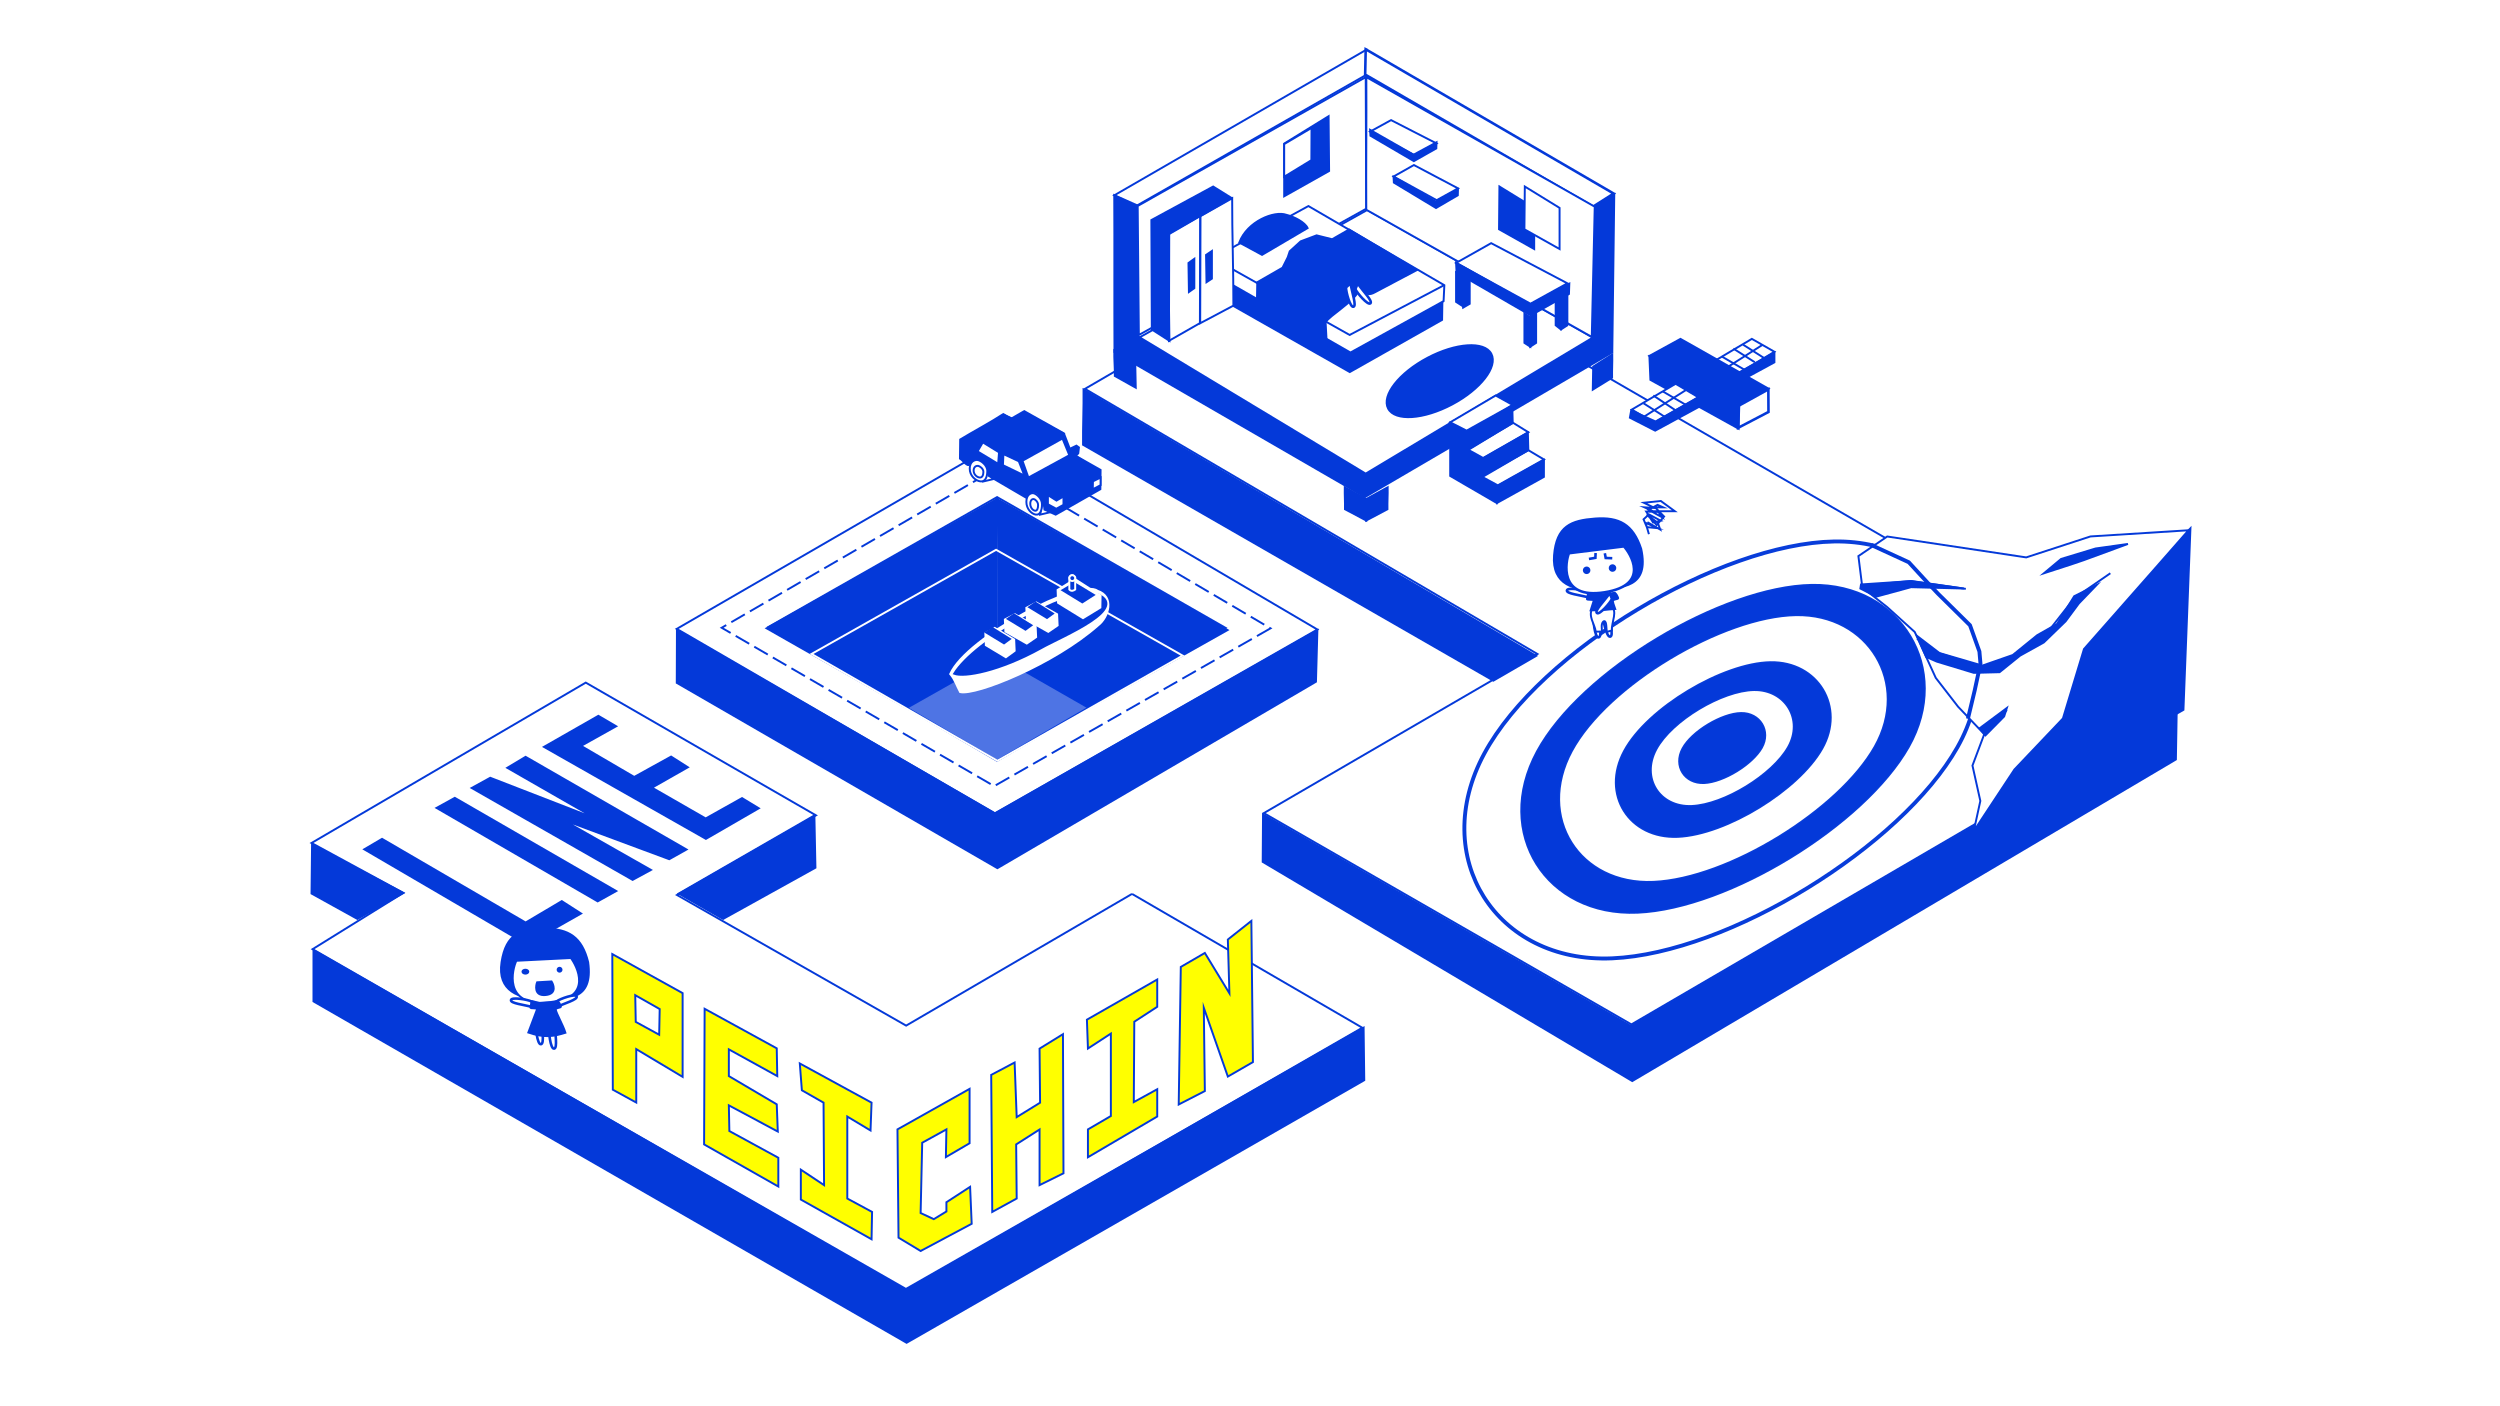 <svg width="1280" height="720" xmlns="http://www.w3.org/2000/svg" xmlns:xlink="http://www.w3.org/1999/xlink" overflow="hidden"><rect width="100%" height="100%" fill="#808080" stroke="none"/><defs><clipPath id="clip0"><path d="M0 0 1280 0 1280 720 0 720Z" fill-rule="evenodd" clip-rule="evenodd"/></clipPath></defs><g clip-path="url(#clip0)"><rect x="0" y="0" width="1280" height="720" fill="#FFFFFF"/><path d="M674.5 322.317 509.357 416.5 346.5 321.979 511.53 226.5 674.5 322.317Z" stroke="#0439D9" stroke-miterlimit="8" fill="#FFFFFF" fill-rule="evenodd"/><path d="M509.416 416.4 674.5 322.633 673.772 349.043 510.667 444.5 346.5 349.624C346.531 340.32 346.563 331.804 346.594 322.5L509.416 416.4Z" stroke="#0439D9" stroke-miterlimit="8" fill="#0439D9" fill-rule="evenodd"/><path d="M579.634 457.698 697.5 526.205 463.94 660.5 160.048 485.97 206.481 457.154 159.5 431.609 299.905 349.5 417.771 417.463 346.617 458.241 463.94 525.117 579.583 457.681" stroke="#0439D9" stroke-miterlimit="8" fill="#FFFFFF" fill-rule="evenodd"/><path d="M160.5 486.5 160.5 512.717 464.177 687.5 698.5 553.052C698.388 543.865 698.276 535.349 698.163 526.162L463.841 659.938 160.5 486.5Z" stroke="#0439D9" stroke-miterlimit="8" fill="#0439D9" fill-rule="evenodd"/><path d="M159.77 432.5 159.5 457.479 183 470.5 206.5 457.213 159.77 432.5Z" stroke="#0439D9" stroke-miterlimit="8" fill="#0439D9" fill-rule="evenodd"/><path d="M416.966 417.5 417.5 444.265 370.21 470.5 347.5 457.515 416.966 417.5Z" stroke="#0439D9" stroke-miterlimit="8" fill="#0439D9" fill-rule="evenodd"/><path d="M647.074 416.311 835.274 524.5 1114.5 361.742 694.034 118.5 555.5 199.084 787.149 334.843 647.074 416.311Z" stroke="#0439D9" stroke-miterlimit="8" fill="#FFFFFF" fill-rule="evenodd"/><path d="M646.668 417.007C646.612 425.097 646.556 433.187 646.5 441.276L835.72 553.5 1114.05 388.853C1114.13 380.144 1114.43 371.209 1114.5 362.5L835.047 525.346 646.668 417.007Z" stroke="#0439D9" stroke-miterlimit="8" fill="#0439D9" fill-rule="evenodd"/><path d="M554.779 199.5C554.878 208.561 554.415 218.664 554.514 227.725L764.596 348.5 786.5 335.82 554.779 199.5Z" stroke="#0439D9" stroke-miterlimit="8" fill="#0439D9" fill-rule="evenodd"/><path d="M510.5 254.5 393.5 320.97 510.5 389.5 627.5 321.485 510.5 254.5Z" stroke="#0439D9" stroke-miterlimit="8" fill="none" fill-rule="evenodd"/><path d="M510.5 255.5C510.36 282.51 510.22 309.52 510.08 336.53L464.158 362.5 392.5 321.69 510.5 255.5Z" stroke="#0439D9" stroke-miterlimit="8" fill="#0439D9" fill-rule="evenodd"/><path d="M510.5 255.5 628.5 322.596 557.582 362.5 511.09 335.897C511.202 308.846 511.735 281.878 510.5 255.5Z" stroke="#0439D9" stroke-miterlimit="8" fill="#0439D9" fill-rule="evenodd"/><path d="M415.5 334.825 510.669 389.5 605.5 335.669 509.994 281.5 415.5 334.825Z" stroke="#FFFFFF" stroke-miterlimit="8" fill="#0439D9" fill-rule="evenodd" fill-opacity="0.702"/><path d="M650.5 321.701 509.021 402.5 369.5 321.411 510.883 239.5 650.5 321.701Z" stroke="#0439D9" stroke-miterlimit="8" stroke-dasharray="8 3" fill="none" fill-rule="evenodd"/><path d="M570.5 100.01 581.651 105.5 699.416 38.384 699.5 25.5 570.5 100.01Z" stroke="#0439D9" stroke-miterlimit="8" fill="#FFFFFF" fill-rule="evenodd"/><path d="M699.24 25.226 698.961 38.177 815.629 105.809 826.189 99.105 699.24 25.226Z" stroke="#0439D9" stroke-width="1.333" stroke-miterlimit="8" fill="#FFFFFF" fill-rule="evenodd"/><path d="M582.119 105.085 570.5 99.921C570.65 127.05 570.463 153.169 570.612 180.298L698.865 254.5 825.49 180.41 826.5 99.5 816.06 105.983 815.162 172.215 698.416 241.141 582.343 171.991C582.455 147.855 581.894 133.598 582.119 105.085Z" stroke="#0439D9" stroke-miterlimit="8" fill="#0439D9" fill-rule="evenodd"/><path d="M583.5 172.705 699.222 242.5 815.5 172.84 700.031 107.5 583.5 172.705Z" stroke="#0439D9" stroke-miterlimit="8" fill="#FFFFFF" fill-rule="evenodd"/><path d="M582.5 105.458C582.641 127.584 582.951 149.375 583.091 171.5L699.5 106.879C699.387 84.002 699.359 62.378 699.247 39.5L582.5 105.458Z" stroke="#0439D9" stroke-miterlimit="8" fill="#FFFFFF" fill-rule="evenodd"/><path d="M816.5 105.832 814.989 172.5 699.537 107.401C699.398 84.842 699.705 62.059 699.565 39.5L816.5 105.832Z" stroke="#0439D9" stroke-miterlimit="8" fill="#FFFFFF" fill-rule="evenodd"/><path d="M742.5 216.5 742.5 243.681 766.27 257.5C766.309 254.302 766.462 251.676 766.5 248.478L758.347 243.795C758.385 240.636 758.424 237.476 758.462 234.316L750.653 230.014C750.691 226.88 750.73 223.746 750.768 220.611L742.5 216.5Z" stroke="#0439D9" stroke-miterlimit="8" fill="#0439D9" fill-rule="evenodd"/><path d="M742.5 216.227 765.763 202.5 774.5 207.34 750.897 220.5 742.5 216.227Z" stroke="#0439D9" stroke-miterlimit="8" fill="#FFFFFF" fill-rule="evenodd"/><path d="M751.5 230.152 774.734 216.5 782.5 221.298 759.361 234.5 751.5 230.152Z" stroke="#0439D9" stroke-miterlimit="8" fill="#FFFFFF" fill-rule="evenodd"/><path d="M758.5 243.963 782.519 230.5 790.5 235.26 766.868 248.5 758.5 243.963Z" stroke="#0439D9" stroke-miterlimit="8" fill="#FFFFFF" fill-rule="evenodd"/><path d="M774.278 207.5 774.5 216.466 751.5 230.5 751.5 221.456 774.278 207.5Z" stroke="#0439D9" stroke-miterlimit="8" fill="#0439D9" fill-rule="evenodd"/><path d="M782.269 221.5 782.5 230.466 758.5 244.5C758.529 241.368 758.558 238.237 758.587 235.105L782.269 221.5Z" stroke="#0439D9" stroke-miterlimit="8" fill="#0439D9" fill-rule="evenodd"/><path d="M790.5 235.5 790.471 244.178 766.5 257.5 766.847 248.748 790.5 235.5Z" stroke="#0439D9" stroke-miterlimit="8" fill="#0439D9" fill-rule="evenodd"/><path d="M570.509 179.5C570.432 183.722 570.873 188.284 570.797 192.506L581.5 198.5C581.423 194.655 581.347 190.81 581.27 186.964L570.509 179.5Z" stroke="#0439D9" stroke-miterlimit="8" fill="#0439D9" fill-rule="evenodd"/><path d="M688.514 249.5C688.436 253.568 688.709 256.656 688.631 260.724L699.5 266.5C699.422 262.795 699.344 259.09 699.266 255.385L688.514 249.5Z" stroke="#0439D9" stroke-miterlimit="8" fill="#0439D9" fill-rule="evenodd"/><path d="M0.014 0C-0.064 4.068 0.209 7.156 0.131 11.224L11 17C10.922 13.295 10.844 9.59 10.766 5.885L0.014 0Z" stroke="#0439D9" stroke-miterlimit="8" fill="#0439D9" fill-rule="evenodd" transform="matrix(-1 -8.74228e-08 -8.74228e-08 1 710.5 249.5)"/><path d="M0.013 0C-0.058 4.308 0.19 7.577 0.119 11.885L10 18C9.929 14.077 9.858 10.154 9.788 6.231L0.013 0Z" stroke="#0439D9" stroke-miterlimit="8" fill="#0439D9" fill-rule="evenodd" transform="matrix(-1 -8.74228e-08 -8.74228e-08 1 825.5 181.5)"/><path d="M738.349 163.782C738.4 160.583 738.45 157.384 738.5 154.186L691.081 180.887 622.035 139.5 621.5 150.982 691.081 190.5 738.349 163.782Z" stroke="#0439D9" stroke-miterlimit="8" fill="#0439D9" fill-rule="evenodd"/><path d="M621.703 131.805 669.905 105.5 739.5 146.031 739.116 154.173 691.434 180.5 621.5 140.416C621.568 137.546 621.635 134.675 621.703 131.805Z" stroke="#0439D9" stroke-miterlimit="8" fill="#FFFFFF" fill-rule="evenodd"/><path d="M621.5 132.5 691.007 171.5 739.5 145.939 739.5 145.939" stroke="#0439D9" stroke-miterlimit="8" fill="none" fill-rule="evenodd"/><path d="M669.5 116.775 646.167 130.5 634.5 124.187C638.66 113.207 652.543 107.785 658.602 109.981 662.762 110.988 668.166 113.824 669.5 116.775Z" stroke="#0439D9" stroke-miterlimit="8" fill="#0439D9" fill-rule="evenodd"/><path d="M657.5 73.526 680.239 59.5 680.5 87.553 657.5 100.5 657.5 73.526Z" stroke="#0439D9" stroke-miterlimit="8" fill="#0439D9" fill-rule="evenodd"/><path d="M671.5 65.5 657.5 73.77 657.5 90.5 671.415 82.015 671.5 65.5Z" stroke="#0439D9" stroke-miterlimit="8" fill="#FFFFFF" fill-rule="evenodd"/><path d="M763.477 124.5 745.5 134.627 783.603 155.5 802.5 145.061 763.477 124.5Z" stroke="#0439D9" stroke-miterlimit="8" fill="#FFFFFF" fill-rule="evenodd"/><path d="M745.5 134.5 745.774 139.538 783.71 161.5 803.295 150.519C803.318 148.732 803.477 147.01 803.5 145.223L783.436 155.945 745.5 134.5Z" stroke="#0439D9" stroke-miterlimit="8" fill="#0439D9" fill-rule="evenodd"/><path d="M745.5 139.5 745.508 154.553 748.5 156.5 748.307 141.317 745.5 139.5Z" stroke="#0439D9" stroke-miterlimit="8" fill="#0439D9" fill-rule="evenodd"/><path d="M780.5 160.5 780.508 175.553 783.5 177.5 783.307 162.317 780.5 160.5Z" stroke="#0439D9" stroke-miterlimit="8" fill="#0439D9" fill-rule="evenodd"/><path d="M0 0 0.008 15.053 3 17 2.807 1.817 0 0Z" stroke="#0439D9" stroke-miterlimit="8" fill="#0439D9" fill-rule="evenodd" transform="matrix(-1 -8.74228e-08 -8.74228e-08 1 802.5 151.5)"/><path d="M0 0 0.008 15.053 3 17 2.807 1.817 0 0Z" stroke="#0439D9" stroke-miterlimit="8" fill="#0439D9" fill-rule="evenodd" transform="matrix(-1 -8.74228e-08 -8.74228e-08 1 786.5 160.5)"/><path d="M0 0 0.009 15.053 3.376 17 5 1.168 0 0Z" stroke="#0439D9" stroke-miterlimit="8" fill="#0439D9" fill-rule="evenodd" transform="matrix(-1 -8.74228e-08 -8.74228e-08 1 752.5 140.5)"/><path d="M796.5 151.5 796.506 166.553 798.983 168.5 799.5 153.144 796.5 151.5Z" stroke="#0439D9" stroke-miterlimit="8" fill="#0439D9" fill-rule="evenodd"/><path d="M598.647 119.406 614.5 110.5C614.451 128.814 614.402 147.129 614.353 165.443L598.5 174.5C598.549 156.135 598.598 137.771 598.647 119.406Z" stroke="#0439D9" stroke-miterlimit="8" fill="#FFFFFF" fill-rule="evenodd"/><path d="M614.657 110.664 630.868 101.5C630.815 119.729 631.55 138.258 631.497 156.486L614.5 165.5C614.552 147.221 614.605 128.943 614.657 110.664Z" stroke="#0439D9" stroke-miterlimit="8" fill="#FFFFFF" fill-rule="evenodd"/><path d="M598.746 174.5 589.726 168.713C589.65 149.871 589.575 131.501 589.5 112.659L621.141 95.5 630.5 101.332 598.025 120.174 598.746 174.5Z" stroke="#0439D9" stroke-miterlimit="8" fill="#0439D9" fill-rule="evenodd"/><path d="M0 0 0.007 15.053 2.771 17 3 2.149 0 0Z" stroke="#0439D9" stroke-miterlimit="8" fill="#0439D9" fill-rule="evenodd" transform="matrix(-1 -8.74228e-08 -8.74228e-08 1 611.5 132.5)"/><path d="M0 0 0.007 14.168 2.771 16 3 2.022 0 0Z" stroke="#0439D9" stroke-miterlimit="8" fill="#0439D9" fill-rule="evenodd" transform="matrix(-1 -8.74228e-08 -8.74228e-08 1 620.5 128.5)"/><path d="M712.223 61.5 701.5 67.38 724.228 79.5 735.5 73.439 712.223 61.5Z" stroke="#0439D9" stroke-miterlimit="8" fill="#FFFFFF" fill-rule="evenodd"/><path d="M701.5 66.5 701.661 69.486 723.899 82.5 735.38 75.993C735.393 74.934 735.487 73.913 735.5 72.854L723.739 79.208 701.5 66.5Z" stroke="#0439D9" stroke-miterlimit="8" fill="#0439D9" fill-rule="evenodd"/><path d="M723.908 84.5 713.5 90.38 735.559 102.5 746.5 96.439 723.908 84.5Z" stroke="#0439D9" stroke-miterlimit="8" fill="#FFFFFF" fill-rule="evenodd"/><path d="M713.5 90.5 713.656 93.486 735.24 106.5 746.383 99.993C746.396 98.934 746.487 97.913 746.5 96.854L735.084 103.208 713.5 90.5Z" stroke="#0439D9" stroke-miterlimit="8" fill="#0439D9" fill-rule="evenodd"/><path d="M0 10.947 17.796 0 18 21.895 0 32 0 10.947Z" stroke="#0439D9" stroke-miterlimit="8" fill="#0439D9" fill-rule="evenodd" transform="matrix(-1 -8.74228e-08 -8.74228e-08 1 785.5 95.5)"/><path d="M0 10.947 17.796 0 18 21.895 0 32 0 10.947Z" stroke="#0439D9" stroke-miterlimit="8" fill="#FFFFFF" fill-rule="evenodd" transform="matrix(-1 -8.74228e-08 -8.74228e-08 1 798.5 95.5)"/><path d="M710.861 209.107C707.406 202.595 716.37 191.073 730.883 183.373 745.396 175.673 759.963 174.71 763.418 181.223 766.873 187.735 757.909 199.256 743.395 206.956 728.882 214.656 714.316 215.619 710.861 209.107Z" stroke="#0439D9" stroke-width="1.333" stroke-miterlimit="8" fill="#0439D9" fill-rule="evenodd"/><path d="M532.5 263.5 537.5 262.321 533.636 257.5 532.5 263.5Z" stroke="#0439D9" stroke-miterlimit="8" fill="#FFFFFF" fill-rule="evenodd"/><path d="M517.756 214.336 524.408 210.5 544.712 221.89 547.746 229.794 551.131 228.167 552.414 229.097 552.064 232.118 550.78 233.397 563.5 240.603 563.383 250.482 540.511 263.5 534.793 260.943C534.716 257.456 530.787 246.763 525.108 254.667L506.203 243.625C505.503 240.952 501.069 229.794 496.401 237.697 495.437 239.33 493.134 235.76 491.5 234.792L491.617 225.029C496.79 221.852 508.382 215.537 513.672 212.011L517.756 214.336Z" stroke="#0439D9" stroke-miterlimit="8" fill="#0439D9" fill-rule="evenodd"/><path d="M492.5 225.732 514.147 212.5 518.5 214.407 502.853 224.182 498.853 230.5 492.5 225.732Z" stroke="#0439D9" stroke-miterlimit="8" fill="#0439D9" fill-rule="evenodd"/><path d="M525.048 211.5 503.5 223.636 522.602 234.5 544.5 222.018 525.048 211.5Z" stroke="#0439D9" stroke-miterlimit="8" fill="#0439D9" fill-rule="evenodd"/><path d="M562.5 240.994 540.784 253.5 526.5 244.888 548.565 232.5 551.119 233.68 562.5 240.994Z" stroke="#0439D9" stroke-miterlimit="8" fill="#0439D9" fill-rule="evenodd"/><path d="M541.5 253.5 540.5 263.5" stroke="#0439D9" stroke-miterlimit="8" fill="none" fill-rule="evenodd"/><path d="M525.5 256.917C525.518 253.268 527.782 252.318 529.115 252.527 530.448 252.736 533.5 255.054 533.5 258.171 533.5 261.287 532.538 263.795 530.325 263.472 528.112 263.149 525.482 260.565 525.5 256.917Z" stroke="#0439D9" stroke-miterlimit="8" fill="#FFFFFF" fill-rule="evenodd"/><path d="M503.5 246.5 508.5 245.321 504.636 240.5 503.5 246.5Z" stroke="#0439D9" stroke-miterlimit="8" fill="none" fill-rule="evenodd"/><path d="M496.5 239.917C496.521 236.268 499.067 235.318 500.567 235.527 502.067 235.736 505.5 238.054 505.5 241.171 505.5 244.287 504.418 246.795 501.928 246.472 499.438 246.149 496.48 243.565 496.5 239.917Z" stroke="#0439D9" stroke-miterlimit="8" fill="#FFFFFF" fill-rule="evenodd"/><path d="M522.972 243.5 519.5 244.446C519.546 245.707 519.593 246.969 519.639 248.23L520.472 248.5 524.5 246.608" stroke="#0439D9" stroke-miterlimit="8" fill="none" fill-rule="evenodd"/><path d="M527.5 257.909C527.509 255.919 528.641 255.401 529.308 255.515 529.974 255.629 531.5 256.893 531.5 258.593 531.5 260.293 531.019 261.661 529.912 261.485 528.806 261.309 527.491 259.899 527.5 257.909Z" stroke="#0439D9" stroke-miterlimit="8" fill="#FFFFFF" fill-rule="evenodd"/><path d="M536.526 253.5 540.926 256.3 544.5 254.2 544.5 258.478 540.788 260.5 536.526 258.167C536.504 256.922 536.481 255.678 536.526 253.5Z" stroke="#0439D9" stroke-miterlimit="8" fill="#FFFFFF" fill-rule="evenodd"/><path d="M563.5 244.5 559.578 246.455C559.552 247.803 559.526 249.152 559.5 250.5L563.5 248.41 563.5 244.5Z" stroke="#0439D9" stroke-miterlimit="8" fill="#FFFFFF" fill-rule="evenodd"/><path d="M491.5 232.5 495.418 235.135 495.5 237.5" stroke="#0439D9" stroke-miterlimit="8" fill="none" fill-rule="evenodd"/><path d="M513.75 232.5 521.625 236.167 524.5 243.5 513.5 238.167C513.583 236.278 513.667 234.389 513.75 232.5Z" stroke="#0439D9" stroke-miterlimit="8" fill="#FFFFFF" fill-rule="evenodd"/><path d="M511.5 231.586 503.194 226.5 500.5 231.113 511.051 237.5 511.5 231.586Z" stroke="#0439D9" stroke-miterlimit="8" fill="#FFFFFF" fill-rule="evenodd"/><path d="M498.5 240.909C498.512 238.919 499.926 238.401 500.759 238.515 501.593 238.629 503.5 239.893 503.5 241.593 503.5 243.293 502.899 244.661 501.516 244.485 500.132 244.309 498.489 242.899 498.5 240.909Z" stroke="#0439D9" stroke-miterlimit="8" fill="#FFFFFF" fill-rule="evenodd"/><path d="M523.5 235.912 543.988 224.5 547.5 233.088 526.544 244.5 523.5 235.912Z" stroke="#0439D9" stroke-miterlimit="8" fill="#FFFFFF" fill-rule="evenodd"/><path d="M195.611 429.5 186.5 434.854 269.708 483.5 297.5 467.723 287.628 461.372 269.11 472.341 195.611 429.5Z" stroke="#0439D9" stroke-miterlimit="8" fill="#0439D9" fill-rule="evenodd"/><path d="M223.5 413.655 232.858 408.5 315.5 456.213 306.01 461.5 223.5 413.655Z" stroke="#0439D9" stroke-miterlimit="8" fill="#0439D9" fill-rule="evenodd"/><path d="M241.5 403.446 323.901 450.5 333.277 445.403 287.719 419.523 342.652 439.913 351.5 434.946 269.099 387.5 259.723 393.12 305.282 419.261 251.008 398.218 241.5 403.446Z" stroke="#0439D9" stroke-miterlimit="8" fill="#0439D9" fill-rule="evenodd"/><path d="M278.5 382.413 306.363 366.5 315.475 371.848 297.516 381.891 324.719 397.804 343.602 387.37 352.186 392.848 333.83 403.283 361.297 419.065 379.917 408.63 388.5 413.848 361.429 429.5 278.5 382.413Z" stroke="#0439D9" stroke-miterlimit="8" fill="#0439D9" fill-rule="evenodd"/><path d="M759.941 385.87C788.491 332.865 880.948 278.234 939.048 277.236 997.147 276.238 1030.85 331.878 1002.21 382.578 973.57 433.279 884.906 488.081 825.426 490.668 765.945 493.254 731.391 438.874 759.941 385.87Z" stroke="#0439D9" stroke-width="2" stroke-miterlimit="8" stroke-opacity="0.98" fill="#FFFFFF" fill-rule="evenodd"/><path d="M787.042 384.885C809.449 343.287 882.01 300.411 927.607 299.628 973.203 298.845 999.657 342.512 977.179 382.302 954.7 422.092 885.116 465.101 838.435 467.131 791.754 469.161 764.636 426.483 787.042 384.885Z" stroke="#0439D9" stroke-width="1.333" stroke-miterlimit="8" stroke-opacity="0.98" fill="#0439D9" fill-rule="evenodd"/><path d="M804.628 384.465C822.94 350.469 882.24 315.429 919.504 314.789 956.768 314.149 978.388 349.835 960.017 382.354 941.647 414.873 884.779 450.022 846.629 451.681 808.479 453.34 786.317 418.461 804.628 384.465Z" stroke="#0439D9" stroke-width="1.333" stroke-miterlimit="8" stroke-opacity="0.98" fill="#FFFFFF" fill-rule="evenodd"/><path d="M831.711 384.558C843.628 362.435 882.219 339.632 906.469 339.215 930.719 338.799 944.788 362.022 932.833 383.184 920.878 404.347 883.871 427.22 859.044 428.3 834.217 429.38 819.795 406.682 831.711 384.558Z" stroke="#0439D9" stroke-width="1.333" stroke-miterlimit="8" stroke-opacity="0.98" fill="#0439D9" fill-rule="evenodd"/><path d="M847.883 383.529C855.87 368.7 881.738 353.415 897.992 353.136 914.247 352.857 923.678 368.423 915.664 382.608 907.651 396.793 882.845 412.125 866.204 412.849 849.563 413.572 839.895 398.358 847.883 383.529Z" stroke="#0439D9" stroke-width="1.333" stroke-miterlimit="8" stroke-opacity="0.98" fill="#FFFFFF" fill-rule="evenodd"/><path d="M861.601 383.313C866.351 374.496 881.731 365.408 891.396 365.242 901.061 365.076 906.668 374.331 901.903 382.766 897.139 391.2 882.389 400.316 872.495 400.746 862.6 401.177 856.852 392.13 861.601 383.313Z" stroke="#0439D9" stroke-width="1.333" stroke-miterlimit="8" stroke-opacity="0.98" fill="#0439D9" fill-rule="evenodd"/><path d="M1010.5 424.5 1117.92 363.439 1121.5 270.5 1093.75 299.235 1066.45 332.459 1057.05 367.48 1031.54 394.867 1010.5 424.5Z" stroke="#0439D9" stroke-miterlimit="8" fill="#0439D9" fill-rule="evenodd"/><path d="M1120.5 271.5 1070.31 274.661 1037.42 285.387 966.268 274.692 951.5 284.716 953.514 300.806 966.268 310.862 980.365 323.6 991.105 347.064 1002.52 361.812 1015.94 375.891 1009.9 391.98 1013.93 410.081 1010.57 425.5 1031.38 393.991 1056.22 367.846 1066.99 332.315 1106.56 287.398 1120.5 271.5Z" stroke="#0439D9" stroke-miterlimit="8" fill="#FFFFFF" fill-rule="evenodd"/><path d="M1080.5 293.5 1062.13 306.179 1050.04 321.576 1040.63 327.915 1031.22 336.519 1014.65 341.5 992.251 334.255 981.5 327.009" stroke="#0439D9" stroke-miterlimit="8" fill="none" fill-rule="evenodd"/><path d="M1006.5 301.5 977.996 297.5 962.408 299 953.5 300" stroke="#0439D9" stroke-miterlimit="8" fill="none" fill-rule="evenodd"/><path d="M1027.5 363.5 1018.17 374.259 1015.5 376.5" stroke="#0439D9" stroke-miterlimit="8" fill="none" fill-rule="evenodd"/><path d="M874.5 186.801 896.948 173.5 908.5 180.102 886.298 193.5 874.5 186.801Z" stroke="#0439D9" stroke-miterlimit="8" fill="#FFFFFF" fill-rule="evenodd"/><path d="M873.668 186.976 873.5 190.862 886.457 197.5 908.5 185.519 908.5 180.5 886.625 192.805 873.668 186.976Z" stroke="#0439D9" stroke-miterlimit="8" fill="#0439D9" fill-rule="evenodd"/><path d="M860.401 173.5 844.5 182.213 890.111 207.5 905.5 199 860.401 173.5Z" stroke="#0439D9" stroke-miterlimit="8" fill="#0439D9" fill-rule="evenodd"/><path d="M15.131 0 0 8.879 9.723 14.626 24.908 6.19 15.131 0Z" stroke="#0439D9" stroke-width="1.333" stroke-miterlimit="8" fill="#FFFFFF" fill-rule="evenodd" transform="matrix(0.53 -0.848 -0.848 -0.53 897.441 223.755)"/><path d="M844.5 182.5 890.5 208.011 890.162 219.5 845.007 194.495 844.5 182.5Z" stroke="#0439D9" stroke-miterlimit="8" fill="#0439D9" fill-rule="evenodd"/><path d="M835.5 209.689 857.921 196.5 869.5 203.385 846.825 216.5 835.5 209.689Z" stroke="#0439D9" stroke-miterlimit="8" fill="#FFFFFF" fill-rule="evenodd"/><path d="M835.173 210.138 834.5 213.862 847.457 220.5 869.5 208.519 869.5 203.5 847.625 215.805 835.173 210.138Z" stroke="#0439D9" stroke-miterlimit="8" fill="#0439D9" fill-rule="evenodd"/><path d="M851.5 200.5 863.5 207.5" stroke="#0439D9" stroke-miterlimit="8" fill="none" fill-rule="evenodd"/><path d="M846.5 202.5 858.5 210.5" stroke="#0439D9" stroke-miterlimit="8" fill="none" fill-rule="evenodd"/><path d="M841.5 206.5 852.5 213.5" stroke="#0439D9" stroke-miterlimit="8" fill="none" fill-rule="evenodd"/><path d="M892.5 176.5 903.5 183.5" stroke="#0439D9" stroke-miterlimit="8" fill="none" fill-rule="evenodd"/><path d="M887.5 178.5 898.5 185.5" stroke="#0439D9" stroke-miterlimit="8" fill="none" fill-rule="evenodd"/><path d="M881.5 182.5 893.5 189.5" stroke="#0439D9" stroke-miterlimit="8" fill="none" fill-rule="evenodd"/><path d="M863.5 199.5 841.5 213.5" stroke="#0439D9" stroke-miterlimit="8" fill="none" fill-rule="evenodd"/><path d="M902.5 176.5 880.5 190.5" stroke="#0439D9" stroke-miterlimit="8" fill="none" fill-rule="evenodd"/><path d="M1073.5 299.5 1064.37 308.974 1057.6 318.109 1046.44 328.936 1034.26 335.703 1023.78 344.162 1010.59 344.5 991.647 338.748 986.235 336.38 981.5 325.553 993 334.35 1014.99 340.778 1030.54 335.365 1043.06 325.214 1053.21 319.462 1062 305.252 1073.5 299.5Z" stroke="#0439D9" stroke-miterlimit="8" fill="#0439D9" fill-rule="evenodd"/><path d="M1005.5 301.326 978.494 300.631 960.602 305.5 952.5 301.326 952.838 299.239 978.831 297.5 1005.5 301.326Z" stroke="#0439D9" stroke-miterlimit="8" fill="#0439D9" fill-rule="evenodd"/><path d="M1089.5 278.5 1066.81 286.833C1059.65 289.333 1053.27 291.278 1046.5 293.5L1055.3 286.167 1072.91 280.833 1089.5 278.5Z" stroke="#0439D9" stroke-miterlimit="8" fill="#0439D9" fill-rule="evenodd"/><path d="M1027.5 362.5 1013.5 372.91 1016.57 376.5 1026.13 366.808 1027.5 362.5Z" stroke="#0439D9" stroke-miterlimit="8" fill="#0439D9" fill-rule="evenodd"/><path d="M360.77 516.5 397.692 536.752 397.961 550.954 373.167 537.278 373.167 550.954 397.692 565.419 398.231 579.358 373.167 565.945 373.436 579.095 398.5 592.772 398.5 607.5 360.5 585.934 360.77 516.5Z" stroke="#0439D9" stroke-miterlimit="8" fill="#FFFF00" fill-rule="evenodd"/><path d="M325.239 509.538 325.5 523.213 337.5 529.787 337.761 516.638ZM313.5 488.5 349.5 508.486 349.5 551.351 325.761 537.151 325.761 564.5 313.761 557.926Z" stroke="#0439D9" stroke-miterlimit="8" fill="#FFFF00" fill-rule="evenodd"/><path d="M409.5 544.5 410.557 558.224 421.657 564.559 421.922 606.787 410.029 598.87 410.029 614.177 446.236 634.5 446.5 620.512 433.814 613.65 433.814 571.685 445.707 578.811 446.236 564.559 409.5 544.5Z" stroke="#0439D9" stroke-miterlimit="8" fill="#FFFF00" fill-rule="evenodd"/><path d="M496.422 585.342 496.422 557.5 459.5 578.25 460.039 633.671 471.358 640.5 497.5 626.579 496.692 607.668 484.564 615.548 484.564 620.275 478.096 624.215 471.358 621.063 472.167 585.079 484.564 578.25 484.294 592.434 496.422 585.342Z" stroke="#0439D9" stroke-miterlimit="8" fill="#FFFF00" fill-rule="evenodd"/><path d="M507.5 550.338 508.032 620.5 520.543 613.642 520.277 585.946 532.255 578.297 532.255 606.784 544.5 600.717 544.234 529.5 532.255 536.886C532.344 546.117 532.433 555.349 532.522 564.581L520.543 571.967 519.479 544.007 507.5 550.338Z" stroke="#0439D9" stroke-miterlimit="8" fill="#FFFF00" fill-rule="evenodd"/><path d="M556.5 522.074 592.5 501.5 592.5 515.48 580.761 523.129C580.674 536.845 580.587 550.561 580.5 564.277L592.5 557.683C592.5 562.343 592.5 567.002 592.5 571.662L557.022 592.5 557.022 578.257 568.761 571.399 568.761 529.196 557.022 536.845 556.5 522.074Z" stroke="#0439D9" stroke-miterlimit="8" fill="#FFFF00" fill-rule="evenodd"/><path d="M604.57 495.066 603.5 565.5 616.88 558.616 616.345 515.985 628.655 551.201 641.5 543.787 640.697 471.5 628.655 481.032 629.458 508.57 616.88 487.917 604.57 495.066Z" stroke="#0439D9" stroke-miterlimit="8" fill="#FFFF00" fill-rule="evenodd"/><path d="M256.8 492.609C259.085 477.794 266.723 475.5 278.965 475.5 291.207 475.5 297.966 479.809 301.131 492.609 303.944 512.816 290.152 511.482 277.91 511.482 265.669 511.482 254.514 507.424 256.8 492.609Z" stroke="#0439D9" stroke-miterlimit="8" fill="#0439D9" fill-rule="evenodd"/><path d="M264.382 491.918 292.284 490.5C295.028 494.073 304.56 511.348 280.846 513.356 257.132 515.364 262.475 495.727 264.382 491.918Z" stroke="#0439D9" stroke-miterlimit="8" fill="#FFFFFF" fill-rule="evenodd"/><path d="M281.235 525.401C280.756 527.722 281.771 537.144 283.683 536.909 285.595 536.674 284.17 529.305 284.118 523.485L281.235 525.401Z" stroke="#0439D9" stroke-width="1.333" stroke-miterlimit="8" fill="#FFFFFF" fill-rule="evenodd"/><path d="M274.998 502.931 282.384 502.5C283.11 503.588 285.634 508.845 279.356 509.456 273.079 510.067 274.494 504.091 274.998 502.931Z" stroke="#0439D9" stroke-miterlimit="8" fill="#0439D9" fill-rule="evenodd"/><path d="M274.493 523.141C274.013 525.462 275.028 534.884 276.941 534.649 278.853 534.414 277.428 527.045 277.376 521.225L274.493 523.141Z" stroke="#0439D9" stroke-width="1.333" stroke-miterlimit="8" fill="#FFFFFF" fill-rule="evenodd"/><path d="M0 1C-3.8194e-16 0.448 0.672 0 1.5 0 2.328 -2.54627e-16 3 0.448 3 1 3 1.552 2.328 2 1.5 2 0.672 2 -5.7291e-16 1.552 0 1Z" stroke="#0439D9" stroke-miterlimit="8" fill="#0439D9" fill-rule="evenodd" transform="matrix(-1 -8.74228e-08 -8.74228e-08 1 270.5 496.5)"/><path d="M0 1C-2.54627e-16 0.448 0.448 0 1 0 1.552 -2.54627e-16 2 0.448 2 1 2 1.552 1.552 2 1 2 0.448 2 -3.8194e-16 1.552 0 1Z" stroke="#0439D9" stroke-miterlimit="8" fill="#0439D9" fill-rule="evenodd" transform="matrix(-1 -8.74228e-08 -8.74228e-08 1 287.5 495.5)"/><path d="M272.177 512.767C270.286 511.779 261.879 510.332 261.611 512.045 261.342 513.758 268.073 514.344 273.123 515.736L272.177 512.767Z" stroke="#0439D9" stroke-width="1.333" stroke-miterlimit="8" fill="#FFFFFF" fill-rule="evenodd"/><path d="M8.26-3.40239e-05C6.207 0.583-0.89 5.315 0.093 6.743 1.076 8.171 6.365 3.967 10.988 1.504L8.26-3.40239e-05Z" stroke="#0439D9" stroke-width="1.333" stroke-miterlimit="8" fill="#FFFFFF" fill-rule="evenodd" transform="matrix(-0.597 0.802 0.802 0.597 289.904 506.079)"/><path d="M276.411 513.505C275.877 513.711 272.718 512.38 272.184 512.585L271.61 515.742C271.2 516.709 275.382 515.799 274.972 516.766L270.5 528.661C278.944 531.552 283.589 530.601 289.5 528.77 288.345 524.911 284.884 519.051 284.486 516.766 285.481 515.591 287.629 516.197 287.11 515.06 286.59 513.922 286.492 513.444 285.552 512.5L281.794 513.066 276.411 513.505Z" stroke="#0439D9" stroke-miterlimit="8" fill="#0439D9" fill-rule="evenodd"/><path d="M690.739 117.5 725.5 138.244 704.029 149.617C698.278 152.851 699.56 146.717 695.339 149.282 693.458 154.19 680.643 161.7 678.707 165.009L679.375 177.5 643.5 157.426C643.574 153.113 643.649 148.801 643.723 144.489L656.65 137.068 659.323 131.716 660.342 128.658 665.944 123.559 674.093 120.5 682.046 122.49Z" stroke="#0439D9" stroke-miterlimit="8" fill="#0439D9" fill-rule="evenodd"/><path d="M693.966 148.029C694.792 149.997 700.344 156.473 701.643 155.325 702.943 154.177 698.132 149.433 695.131 145.14L693.966 148.029Z" stroke="#0439D9" stroke-width="1.333" stroke-miterlimit="8" fill="#FFFFFF" fill-rule="evenodd"/><path d="M689.164 147.175C689.066 149.307 691.301 157.539 692.967 157.06 694.634 156.581 692.325 150.231 691.456 145.065L689.164 147.175Z" stroke="#0439D9" stroke-width="1.333" stroke-miterlimit="8" fill="#FFFFFF" fill-rule="evenodd"/><path d="M844.243 273.5 842.567 267.713 848.814 270.426 843.176 269.883 841.5 265.904 844.243 263.372 850.338 266.628 846.376 267.532 842.871 261.926 849.119 262.106 850.948 264.819 844.091 261.021 848.662 258.489 851.557 259.755 846.529 259.755 841.652 257.404 850.338 256.5 857.5 261.745 846.376 261.745 841.957 259.755 847.748 260.117 852.014 264.458 848.205 268.798 843.176 263.372 848.814 267.713 850.033 271.149 843.481 267.351" stroke="#0439D9" stroke-miterlimit="8" fill="none" fill-rule="evenodd"/><path d="M820.788 314.782C820.553 317.141 822.545 326.406 824.422 325.973 826.299 325.54 824.114 318.359 823.455 312.576L820.788 314.782Z" stroke="#0439D9" stroke-width="1.333" stroke-miterlimit="8" fill="#FFFFFF" fill-rule="evenodd"/><path d="M816.005 314.841C815.525 317.163 816.541 326.585 818.453 326.35 820.365 326.115 818.94 318.745 818.888 312.926L816.005 314.841Z" stroke="#0439D9" stroke-width="1.333" stroke-miterlimit="8" fill="#FFFFFF" fill-rule="evenodd"/><path d="M815.37 311.355C812.879 315.375 816.475 319.395 817.027 323.415L820.234 323.358C820.189 322.151 819.491 318.777 821.294 318.026 822.807 317.95 822.254 322.208 822.789 323.5L825.234 322.816C825.017 318.711 828.604 312.211 824.582 310.5L815.37 311.355Z" stroke="#0439D9" stroke-miterlimit="8" fill="#FFFFFF" fill-rule="evenodd"/><path d="M812.816 303.011C810.925 302.023 802.519 300.575 802.25 302.289 801.981 304.002 808.712 304.587 813.762 305.98L812.816 303.011Z" stroke="#0439D9" stroke-width="1.333" stroke-miterlimit="8" fill="#FFFFFF" fill-rule="evenodd"/><path d="M817.451 304.461C816.903 304.657 813.665 303.385 813.118 303.582L812.529 306.598C812.109 307.522 816.396 306.652 815.976 307.576L814.418 312.5C823.074 312.491 821.026 312.153 827.001 311.79 825.818 308.102 826.136 309.759 825.728 307.576 826.749 306.453 828.951 307.033 828.418 305.946 827.886 304.859 827.785 304.402 826.821 303.5L822.969 304.041 817.451 304.461Z" stroke="#0439D9" stroke-miterlimit="8" fill="#0439D9" fill-rule="evenodd"/><path d="M8.26-3.40239e-05C6.207 0.583-0.89 5.315 0.093 6.743 1.076 8.171 6.365 3.967 10.988 1.504L8.26-3.40239e-05Z" stroke="#0439D9" stroke-width="1.333" stroke-miterlimit="8" fill="#FFFFFF" fill-rule="evenodd" transform="matrix(0.126 -0.992 -0.992 -0.126 824.285 314.814)"/><path d="M795.838 284.353C797.019 269.424 804.481 266.569 816.714 265.655 828.947 264.741 836.022 268.529 840.137 281.043 844.451 300.962 830.57 300.663 818.338 301.576 806.105 302.49 794.656 299.281 795.838 284.353Z" stroke="#0439D9" stroke-width="1.333" stroke-miterlimit="8" fill="#0439D9" fill-rule="evenodd"/><path d="M803.288 283.25 831.467 279.732C834.513 283.067 845.455 299.474 821.565 303.261 797.675 307.047 801.638 287.172 803.288 283.25Z" stroke="#0439D9" stroke-width="1.333" stroke-miterlimit="8" fill="#FFFFFF" fill-rule="evenodd"/><path d="M816.945 283.137 816.836 285.596 813.531 286.185" stroke="#0439D9" stroke-width="1.333" stroke-miterlimit="8" fill="none" fill-rule="evenodd"/><path d="M3.104 0 3.233 2.457 0 3.363" stroke="#0439D9" stroke-width="1.333" stroke-miterlimit="8" fill="none" fill-rule="evenodd" transform="matrix(-0.972 0.235 0.235 0.972 824.687 282.543)"/><path d="M0 1.273C-3.24158e-16 0.57 0.57 0 1.273 0 1.976 -3.24144e-16 2.546 0.57 2.546 1.273 2.546 1.976 1.976 2.546 1.273 2.546 0.57 2.546 -4.86237e-16 1.976 0 1.273Z" stroke="#0439D9" stroke-width="1.333" stroke-miterlimit="8" fill="#0439D9" fill-rule="evenodd" transform="matrix(-0.997 0.074 0.074 0.997 813.532 290.632)"/><path d="M0 1.273C-3.24158e-16 0.57 0.57 0 1.273 0 1.976 -3.24144e-16 2.546 0.57 2.546 1.273 2.546 1.976 1.976 2.546 1.273 2.546 0.57 2.546 -4.86237e-16 1.976 0 1.273Z" stroke="#0439D9" stroke-width="1.333" stroke-miterlimit="8" fill="#0439D9" fill-rule="evenodd" transform="matrix(-0.997 0.074 0.074 0.997 826.779 289.474)"/><path d="M958 279 977.292 287.873 986.938 298.36 992.297 304.006 1008.64 320.139 1013.46 333.583 1014 339.767 1011.05 353.48 1007.57 368" stroke="#0439D9" stroke-width="2" stroke-miterlimit="8" fill="none" fill-rule="evenodd"/><path d="M486.5 345.086C495.025 326.009 553.264 295.723 561.873 302.459 570.764 305.318 567.753 315.989 562.211 320.206 539.844 339.991 499.667 356.294 491.564 354.341 489.876 351.256 489.032 348.086 486.5 345.086Z" stroke="#FFFFFF" stroke-miterlimit="8" fill="#FFFFFF" fill-rule="evenodd"/><path d="M488.5 344.938C499.189 327.544 545.658 302.108 560.313 303.56 581.128 310.931 543.633 325.84 532.887 331.955 511.763 343.654 493.676 346.976 488.5 344.938Z" stroke="#0439D9" stroke-miterlimit="8" fill="#0439D9" fill-rule="evenodd"/><path d="M504.5 324.188 509.31 321.5 519.255 327.483 519.5 333.205 515.016 336.5 504.745 330.344C504.69 328.408 504.636 326.471 504.5 324.188Z" stroke="#FFFFFF" stroke-miterlimit="8" fill="#FFFFFF" fill-rule="evenodd"/><path d="M508.175 321 504 323.88 514.07 330 518 327.12 508.175 321Z" fill="#0439D9" fill-rule="evenodd"/><path d="M514.5 317.188 519.63 314.5 530.239 320.483 530.5 326.205 525.717 329.5 514.761 323.344C514.703 321.408 514.645 319.471 514.5 317.188Z" stroke="#FFFFFF" stroke-miterlimit="8" fill="#FFFFFF" fill-rule="evenodd"/><path d="M519.175 314 515 316.88 525.07 323 529 320.12 519.175 314Z" fill="#0439D9" fill-rule="evenodd"/><path d="M525.5 311.188 530.63 308.5 541.239 314.483 541.5 320.205 536.717 323.5 525.761 317.344C525.703 315.408 525.645 313.471 525.5 311.188Z" stroke="#FFFFFF" stroke-miterlimit="8" fill="#FFFFFF" fill-rule="evenodd"/><path d="M530.175 308 526 310.88 536.07 317 540 314.12 530.175 308Z" fill="#0439D9" fill-rule="evenodd"/><path d="M541.5 302.049 541.722 308.639 554.5 316.5 563.389 311.067 563.5 304.939 550.389 296.5 541.5 302.049Z" stroke="#FFFFFF" stroke-miterlimit="8" fill="#FFFFFF" fill-rule="evenodd"/><path d="M543 302.18 554.143 309 561 304.6 550.071 298 543 302.18Z" fill="#0439D9" fill-rule="evenodd"/><path d="M547.5 295.58C548.422 293.931 549.578 294.365 550.5 295.58L550.5 301.843C549.5 302.537 548.5 302.884 547.5 301.843L547.5 295.58Z" stroke="#FFFFFF" stroke-miterlimit="8" fill="#0439D9" fill-rule="evenodd"/><path d="M547.5 296C547.5 295.172 548.172 294.5 549 294.5 549.828 294.5 550.5 295.172 550.5 296 550.5 296.828 549.828 297.5 549 297.5 548.172 297.5 547.5 296.828 547.5 296Z" stroke="#FFFFFF" stroke-miterlimit="8" fill="#0439D9" fill-rule="evenodd"/></g></svg>